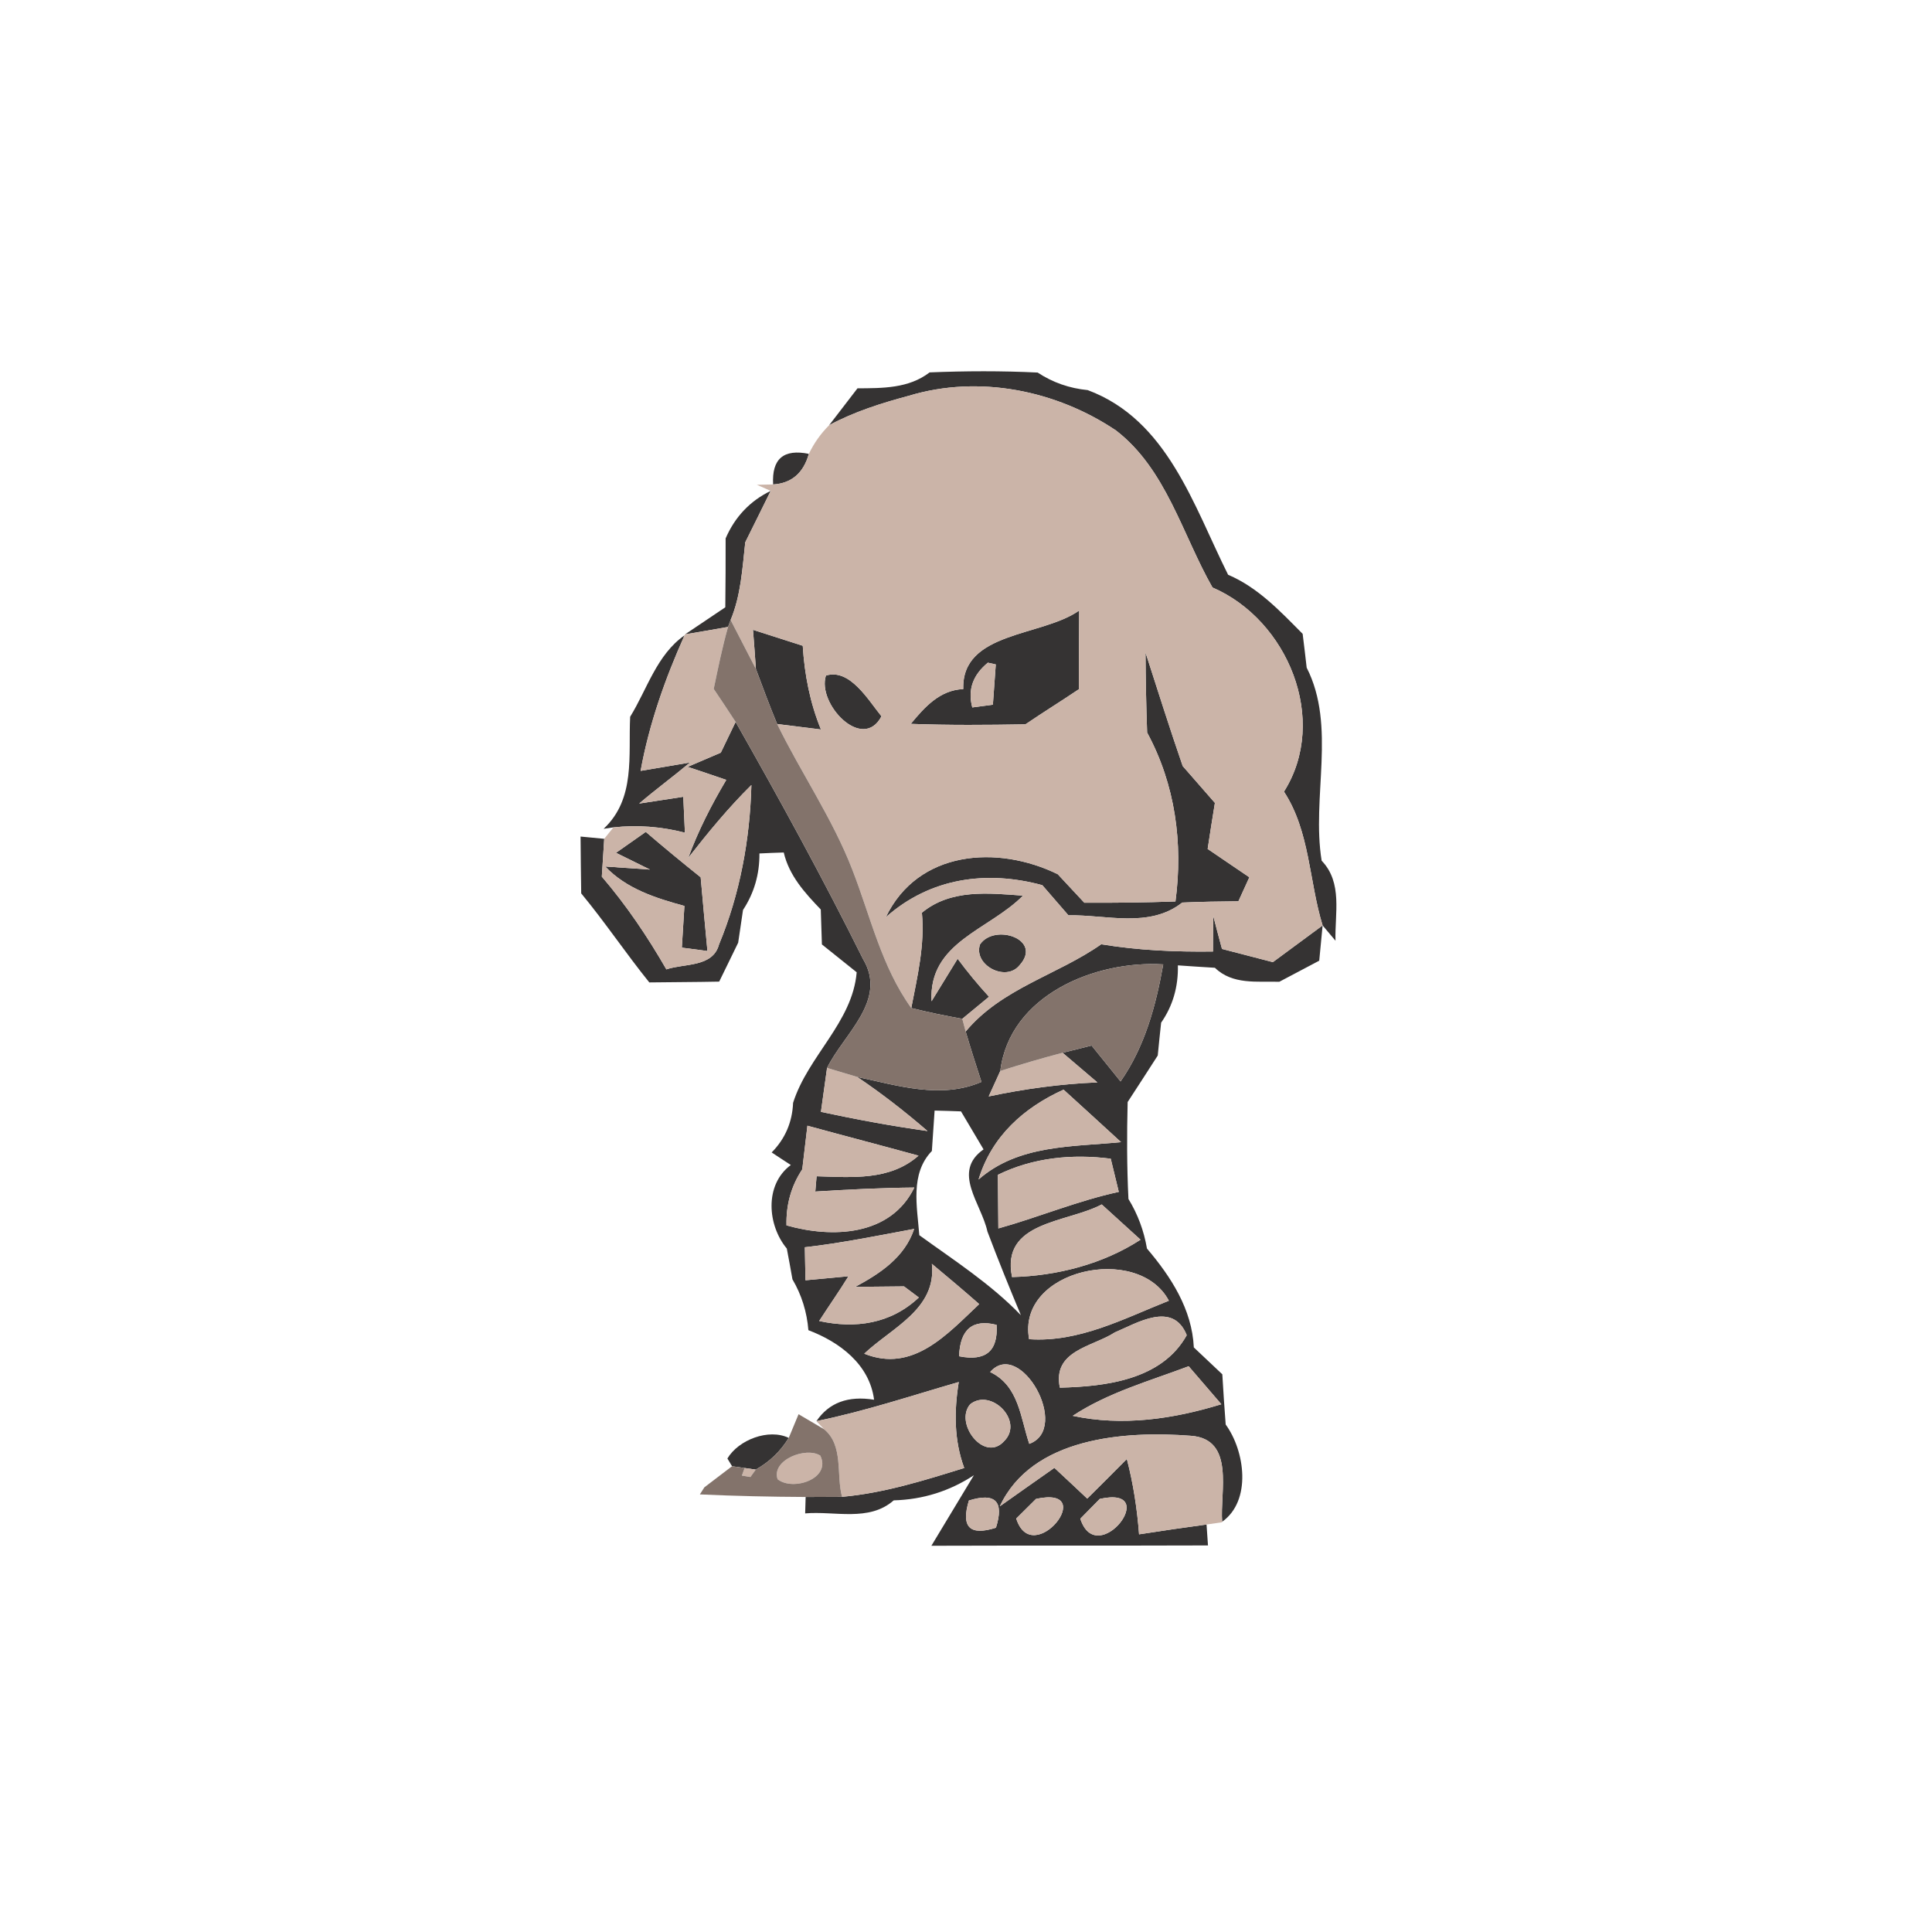 <?xml version="1.0" encoding="UTF-8" ?>
<!DOCTYPE svg PUBLIC "-//W3C//DTD SVG 1.1//EN" "http://www.w3.org/Graphics/SVG/1.1/DTD/svg11.dtd">
<svg width="120pt" height="120pt" viewBox="0 0 120 120" version="1.1" xmlns="http://www.w3.org/2000/svg">
<g id="#353333ff">
<path fill="#353333" opacity="1.00" d=" M 53.26 24.12 C 54.82 24.11 56.44 24.13 57.74 23.13 C 59.98 23.04 62.21 23.03 64.45 23.14 C 65.39 23.76 66.43 24.12 67.56 24.23 C 72.52 26.08 74.13 31.40 76.28 35.70 C 78.14 36.49 79.52 37.97 80.91 39.37 C 80.98 39.90 81.10 40.95 81.16 41.47 C 83.02 45.12 81.45 49.52 82.09 53.46 C 83.41 54.83 82.90 56.75 82.95 58.43 L 82.15 57.48 C 81.30 54.72 81.37 51.65 79.75 49.17 C 82.56 44.72 79.98 38.50 75.31 36.49 C 73.43 33.19 72.44 29.15 69.32 26.74 C 65.60 24.24 60.80 23.27 56.46 24.58 C 54.75 25.04 53.06 25.57 51.50 26.41 C 51.94 25.84 52.82 24.70 53.26 24.12 Z" />
<path fill="#353333" opacity="1.00" d=" M 48.02 30.09 C 47.93 28.50 48.67 27.87 50.24 28.19 C 49.90 29.39 49.16 30.02 48.02 30.09 Z" />
<path fill="#353333" opacity="1.00" d=" M 45.07 33.44 C 45.65 32.10 46.59 31.11 47.87 30.49 C 47.48 31.29 46.68 32.89 46.29 33.68 C 46.11 35.31 46.02 36.98 45.38 38.51 L 45.22 38.94 C 44.55 39.06 43.22 39.29 42.55 39.40 C 43.17 38.98 44.42 38.14 45.05 37.72 C 45.07 36.29 45.07 34.87 45.07 33.44 Z" />
<path fill="#353333" opacity="1.00" d=" M 59.83 42.80 C 59.72 39.21 64.74 39.55 67.03 37.92 C 67.02 39.55 67.01 41.18 67.01 42.81 C 65.91 43.55 64.78 44.25 63.69 44.99 C 61.31 45.03 58.94 45.05 56.57 44.96 C 57.43 43.92 58.37 42.86 59.83 42.80 M 61.36 41.16 C 60.42 41.93 60.10 42.85 60.39 43.94 C 60.71 43.90 61.35 43.81 61.67 43.77 C 61.72 43.15 61.80 41.89 61.85 41.27 L 61.36 41.16 Z" />
<path fill="#353333" opacity="1.00" d=" M 46.77 39.12 C 47.80 39.45 48.83 39.78 49.86 40.11 C 49.97 41.89 50.31 43.65 50.99 45.31 C 50.31 45.22 48.95 45.06 48.27 44.97 C 47.80 43.84 47.38 42.70 46.95 41.55 C 46.91 40.95 46.82 39.73 46.77 39.12 Z" />
<path fill="#353333" opacity="1.00" d=" M 39.14 44.52 C 40.20 42.80 40.79 40.67 42.52 39.46 C 41.31 42.16 40.32 44.96 39.79 47.88 C 40.56 47.75 42.09 47.49 42.86 47.36 C 41.82 48.23 40.73 49.03 39.70 49.91 C 40.39 49.81 41.76 49.59 42.44 49.49 L 42.54 51.72 C 41.07 51.34 39.59 51.23 38.10 51.39 L 37.49 51.48 C 39.49 49.61 39.02 46.92 39.14 44.52 Z" />
<path fill="#353333" opacity="1.00" d=" M 71.15 40.53 C 71.91 42.88 72.65 45.24 73.46 47.58 C 74.12 48.34 74.79 49.10 75.46 49.87 C 75.34 50.58 75.12 52.01 75.01 52.73 C 75.87 53.32 76.73 53.90 77.60 54.49 C 77.43 54.86 77.09 55.61 76.92 55.98 C 75.76 55.99 74.59 56.01 73.43 56.06 C 71.39 57.67 68.72 56.81 66.36 56.85 C 65.95 56.38 65.15 55.45 64.74 54.98 C 61.28 54.04 57.78 54.52 55.02 56.97 C 57.02 52.80 61.97 52.47 65.70 54.30 C 66.11 54.74 66.94 55.63 67.35 56.07 C 69.24 56.08 71.12 56.06 73.01 55.99 C 73.49 52.37 73.00 48.73 71.25 45.50 C 71.19 43.84 71.16 42.19 71.15 40.53 M 74.25 54.23 C 74.84 54.82 74.84 54.82 74.25 54.23 Z" />
<path fill="#353333" opacity="1.00" d=" M 51.30 41.96 C 52.79 41.50 53.93 43.49 54.75 44.49 C 53.58 46.73 50.73 43.71 51.30 41.96 Z" />
<path fill="#353333" opacity="1.00" d=" M 44.77 46.75 C 45.00 46.27 45.46 45.32 45.69 44.84 C 48.44 49.68 51.12 54.57 53.60 59.56 C 55.15 62.13 52.42 64.20 51.37 66.33 C 51.27 67.01 51.09 68.38 50.99 69.06 C 53.18 69.53 55.39 69.94 57.61 70.25 C 56.22 69.05 54.77 67.92 53.24 66.89 C 55.77 67.43 58.45 68.28 60.96 67.20 C 60.62 66.16 60.29 65.12 59.98 64.07 C 62.22 61.38 65.66 60.57 68.40 58.65 C 70.69 59.03 73.01 59.13 75.34 59.10 C 75.34 58.55 75.35 57.45 75.36 56.90 C 75.49 57.41 75.76 58.43 75.90 58.94 C 76.69 59.14 78.27 59.56 79.06 59.76 C 80.09 59.00 81.12 58.24 82.15 57.48 C 82.10 58.03 81.99 59.12 81.94 59.67 C 81.32 60.00 80.08 60.65 79.46 60.98 C 78.09 60.94 76.56 61.18 75.46 60.11 C 74.89 60.08 73.74 60.00 73.16 59.96 C 73.19 61.28 72.85 62.47 72.12 63.52 C 72.06 64.03 71.96 65.05 71.91 65.56 C 71.29 66.52 70.67 67.49 70.04 68.45 C 69.99 70.46 69.99 72.46 70.09 74.47 C 70.67 75.42 71.05 76.44 71.24 77.55 C 72.73 79.30 74.04 81.32 74.15 83.69 C 74.60 84.11 75.48 84.94 75.92 85.36 C 75.98 86.40 76.05 87.44 76.13 88.48 C 77.33 90.13 77.75 93.21 75.91 94.52 C 75.76 92.70 76.74 89.39 73.98 89.18 C 69.83 88.86 64.10 89.28 62.10 93.56 C 62.95 92.96 64.64 91.76 65.49 91.17 C 66.00 91.64 67.02 92.60 67.53 93.08 C 68.15 92.47 69.38 91.24 69.99 90.62 C 70.39 92.15 70.63 93.72 70.75 95.30 C 72.15 95.08 73.54 94.88 74.94 94.69 L 75.03 95.99 C 69.30 96.01 63.57 95.99 57.85 96.01 C 58.51 94.92 59.83 92.73 60.49 91.63 C 58.98 92.62 57.32 93.14 55.51 93.19 C 53.98 94.54 51.84 93.84 50.01 94.00 L 50.04 92.98 C 50.61 92.98 51.74 92.97 52.30 92.97 C 54.90 92.74 57.40 91.95 59.89 91.18 C 59.25 89.45 59.26 87.63 59.55 85.84 C 56.61 86.69 53.71 87.66 50.71 88.27 C 51.49 87.12 52.68 86.68 54.29 86.94 C 54.01 84.74 52.14 83.35 50.21 82.62 C 50.12 81.49 49.79 80.43 49.22 79.46 C 49.14 78.98 48.96 78.03 48.87 77.55 C 47.67 76.11 47.46 73.59 49.12 72.36 C 48.82 72.17 48.22 71.77 47.93 71.58 C 48.76 70.74 49.21 69.71 49.26 68.50 C 50.18 65.59 52.95 63.50 53.21 60.39 C 52.67 59.96 51.59 59.09 51.05 58.66 C 51.03 58.12 51.00 57.03 50.98 56.49 C 49.99 55.46 49.01 54.38 48.68 52.95 C 48.30 52.96 47.55 52.99 47.17 53.01 C 47.18 54.30 46.84 55.47 46.15 56.52 C 46.07 57.03 45.92 58.05 45.85 58.55 C 45.55 59.16 44.97 60.37 44.67 60.97 C 43.22 61.00 41.77 61.00 40.33 61.02 C 38.87 59.21 37.58 57.28 36.10 55.49 C 36.08 54.31 36.07 53.14 36.06 51.96 L 37.53 52.10 C 37.49 52.69 37.42 53.86 37.38 54.45 C 38.91 56.23 40.22 58.18 41.39 60.21 C 42.49 59.83 44.28 60.10 44.66 58.66 C 45.96 55.53 46.58 52.14 46.67 48.76 C 45.25 50.16 43.98 51.71 42.75 53.28 C 43.37 51.59 44.19 49.99 45.11 48.44 C 44.51 48.23 43.31 47.83 42.71 47.63 C 43.22 47.41 44.25 46.97 44.77 46.75 M 62.13 66.52 C 61.95 66.92 61.59 67.71 61.41 68.10 C 63.64 67.63 65.89 67.32 68.16 67.23 C 67.62 66.77 66.54 65.85 66.00 65.39 C 66.45 65.28 67.35 65.06 67.80 64.94 C 68.25 65.50 69.15 66.61 69.60 67.17 C 71.11 65.01 71.80 62.45 72.25 59.90 C 68.02 59.64 62.71 61.81 62.13 66.52 M 61.41 68.10 C 61.27 68.89 61.27 68.89 61.41 68.10 M 60.78 73.26 C 63.26 71.09 66.58 71.24 69.63 70.94 C 68.44 69.85 67.25 68.76 66.06 67.68 C 63.59 68.80 61.60 70.57 60.78 73.26 M 58.05 68.98 C 58.01 69.61 57.92 70.86 57.88 71.49 C 56.51 72.91 56.97 74.97 57.10 76.72 C 59.27 78.29 61.53 79.74 63.41 81.69 C 62.69 79.97 61.99 78.24 61.33 76.49 C 60.95 74.74 59.10 72.79 61.09 71.39 C 60.74 70.80 60.04 69.62 59.69 69.03 C 59.28 69.01 58.46 68.99 58.05 68.98 M 50.15 69.92 C 50.07 70.60 49.91 71.95 49.83 72.63 C 49.14 73.67 48.82 74.83 48.85 76.11 C 51.70 76.92 55.32 76.78 56.79 73.76 C 54.74 73.78 52.69 73.88 50.64 74.01 L 50.72 73.06 C 52.91 73.12 55.27 73.35 57.05 71.78 C 54.76 71.15 52.45 70.55 50.15 69.92 M 61.98 72.97 C 61.99 73.80 62.00 75.47 62.01 76.30 C 64.52 75.60 66.94 74.58 69.49 74.03 C 69.37 73.52 69.12 72.49 68.99 71.97 C 66.60 71.66 64.16 71.90 61.98 72.97 M 62.86 79.32 C 65.64 79.25 68.50 78.52 70.84 77.00 C 70.24 76.45 69.03 75.35 68.43 74.81 C 66.28 75.96 62.15 75.84 62.86 79.32 M 49.99 77.47 L 50.03 79.52 C 50.69 79.46 52.03 79.33 52.70 79.27 C 52.12 80.21 51.48 81.12 50.88 82.05 C 53.13 82.54 55.33 82.23 57.07 80.59 L 56.15 79.90 C 55.39 79.91 53.88 79.92 53.12 79.93 C 54.66 79.10 56.19 78.10 56.78 76.33 C 54.52 76.75 52.27 77.21 49.99 77.47 M 56.15 79.90 C 56.78 79.21 56.78 79.21 56.15 79.90 M 57.88 78.50 C 58.19 81.31 55.38 82.47 53.68 84.08 C 56.71 85.30 58.85 82.85 60.82 81.00 C 59.85 80.15 58.87 79.32 57.88 78.50 M 63.92 83.18 C 67.03 83.39 69.80 81.90 72.60 80.79 C 70.70 77.20 63.13 78.85 63.92 83.18 M 59.57 84.24 C 59.05 84.72 59.05 84.72 59.57 84.24 C 61.22 84.57 62.00 83.92 61.90 82.29 C 60.41 81.91 59.63 82.57 59.57 84.24 M 69.24 82.76 C 67.88 83.65 65.35 83.87 65.83 86.19 C 68.67 86.12 72.17 85.71 73.71 82.93 C 72.85 80.78 70.62 82.18 69.24 82.76 M 61.50 85.22 C 63.29 86.07 63.38 88.06 63.93 89.68 C 66.54 88.73 63.36 83.08 61.50 85.22 M 66.63 87.94 C 69.72 88.60 72.87 88.14 75.86 87.22 C 75.35 86.63 74.34 85.45 73.83 84.86 C 71.39 85.78 68.83 86.49 66.63 87.94 M 60.26 87.22 C 59.25 88.39 61.14 90.88 62.37 89.51 C 63.62 88.27 61.56 86.19 60.26 87.22 M 60.18 93.20 C 59.68 94.85 60.23 95.41 61.86 94.89 C 62.38 93.25 61.82 92.69 60.18 93.20 M 64.35 93.10 C 64.04 93.40 63.43 94.02 63.12 94.32 C 64.13 97.50 68.33 92.23 64.35 93.10 M 68.31 93.10 C 68.01 93.41 67.40 94.03 67.10 94.33 C 68.14 97.54 72.23 92.23 68.31 93.10 Z" />
<path fill="#353333" opacity="1.00" d=" M 38.26 52.97 C 38.88 52.53 39.49 52.10 40.11 51.67 C 41.23 52.63 42.37 53.57 43.52 54.49 C 43.66 56.02 43.79 57.54 43.94 59.07 C 43.54 59.02 42.75 58.91 42.35 58.86 C 42.39 58.21 42.47 56.92 42.51 56.27 C 40.72 55.78 38.91 55.21 37.59 53.82 L 40.37 54.01 L 38.26 52.97 Z" />
<path fill="#353333" opacity="1.00" d=" M 57.26 56.69 C 59.05 55.21 61.39 55.47 63.54 55.63 C 61.42 57.78 57.67 58.51 57.86 62.19 C 58.26 61.53 59.08 60.21 59.48 59.55 C 60.09 60.37 60.74 61.16 61.43 61.91 C 61.01 62.26 60.18 62.94 59.77 63.28 C 58.70 63.09 57.65 62.87 56.60 62.61 C 56.98 60.66 57.45 58.69 57.26 56.69 Z" />
<path fill="#353333" opacity="1.00" d=" M 60.87 58.66 C 61.77 57.33 64.80 58.34 63.32 59.96 C 62.47 61.01 60.44 59.94 60.87 58.66 Z" />
<path fill="#353333" opacity="1.00" d=" M 45.18 90.59 C 45.87 89.43 47.74 88.71 48.99 89.31 C 48.49 90.13 47.81 90.79 46.94 91.28 L 46.25 91.18 L 45.47 91.07 L 45.18 90.59 Z" />
<path fill="#353333" opacity="1.00" d=" M 43.47 92.82 C 43.54 92.71 43.68 92.49 43.75 92.38 L 43.47 92.82 Z" />
</g>
<g id="#cbb4a8ff">
<path fill="#cbb4a8" opacity="1.00" d=" M 56.46 24.58 C 60.80 23.27 65.60 24.24 69.32 26.74 C 72.44 29.15 73.43 33.19 75.31 36.49 C 79.98 38.50 82.56 44.72 79.75 49.17 C 81.37 51.65 81.30 54.72 82.15 57.48 C 81.12 58.24 80.09 59.00 79.06 59.76 C 78.27 59.56 76.69 59.14 75.90 58.94 C 75.76 58.43 75.49 57.41 75.36 56.90 C 75.35 57.45 75.34 58.55 75.34 59.10 C 73.01 59.13 70.69 59.03 68.40 58.65 C 65.66 60.57 62.22 61.38 59.98 64.07 L 59.77 63.28 C 60.18 62.94 61.01 62.26 61.43 61.91 C 60.74 61.16 60.09 60.37 59.48 59.55 C 59.08 60.21 58.26 61.53 57.86 62.19 C 57.67 58.51 61.42 57.78 63.54 55.63 C 61.39 55.47 59.05 55.21 57.26 56.69 C 57.45 58.69 56.98 60.66 56.60 62.61 C 54.75 60.04 54.07 56.92 52.94 54.02 C 51.71 50.84 49.76 48.02 48.27 44.97 C 48.95 45.06 50.31 45.22 50.99 45.31 C 50.31 43.65 49.97 41.89 49.86 40.11 C 48.83 39.78 47.80 39.45 46.77 39.12 C 46.82 39.73 46.91 40.95 46.95 41.55 C 46.56 40.79 45.77 39.27 45.38 38.51 C 46.02 36.98 46.11 35.31 46.29 33.68 C 46.68 32.89 47.48 31.29 47.87 30.49 L 47.01 30.11 L 48.02 30.09 C 49.16 30.02 49.90 29.39 50.24 28.19 C 50.56 27.52 50.98 26.93 51.50 26.41 C 53.06 25.57 54.75 25.04 56.46 24.58 M 59.83 42.80 C 58.37 42.86 57.43 43.92 56.57 44.96 C 58.94 45.05 61.31 45.03 63.69 44.99 C 64.78 44.25 65.91 43.55 67.01 42.81 C 67.01 41.18 67.02 39.55 67.03 37.92 C 64.74 39.55 59.72 39.21 59.83 42.80 M 71.15 40.53 C 71.16 42.19 71.19 43.84 71.25 45.50 C 73.00 48.73 73.49 52.37 73.01 55.99 C 71.12 56.06 69.24 56.08 67.35 56.07 C 66.94 55.63 66.11 54.74 65.70 54.30 C 61.97 52.47 57.02 52.80 55.02 56.97 C 57.78 54.52 61.28 54.04 64.74 54.98 C 65.15 55.45 65.95 56.38 66.36 56.85 C 68.72 56.81 71.39 57.67 73.43 56.06 C 74.59 56.01 75.76 55.99 76.92 55.98 C 77.09 55.61 77.43 54.86 77.60 54.49 C 76.73 53.90 75.87 53.32 75.01 52.73 C 75.12 52.01 75.34 50.58 75.46 49.87 C 74.79 49.10 74.12 48.34 73.46 47.58 C 72.65 45.24 71.91 42.88 71.15 40.53 M 51.30 41.96 C 50.73 43.71 53.58 46.73 54.75 44.49 C 53.93 43.49 52.79 41.50 51.30 41.96 M 60.87 58.66 C 60.44 59.94 62.47 61.01 63.32 59.96 C 64.80 58.34 61.77 57.33 60.87 58.66 Z" />
<path fill="#cbb4a8" opacity="1.00" d=" M 42.55 39.40 C 43.22 39.29 44.55 39.06 45.22 38.94 C 44.86 40.21 44.60 41.50 44.33 42.79 C 44.79 43.47 45.24 44.15 45.69 44.84 C 45.46 45.32 45.00 46.27 44.77 46.75 C 44.25 46.97 43.22 47.41 42.71 47.63 C 43.31 47.83 44.51 48.23 45.11 48.44 C 44.19 49.99 43.37 51.59 42.75 53.28 C 43.98 51.71 45.25 50.16 46.67 48.76 C 46.58 52.14 45.96 55.53 44.66 58.66 C 44.28 60.10 42.49 59.83 41.39 60.21 C 40.22 58.18 38.91 56.23 37.38 54.45 C 37.42 53.86 37.49 52.69 37.53 52.10 C 37.67 51.92 37.95 51.57 38.10 51.39 C 39.59 51.23 41.07 51.34 42.54 51.72 L 42.44 49.49 C 41.76 49.59 40.39 49.81 39.70 49.91 C 40.73 49.03 41.82 48.23 42.86 47.36 C 42.09 47.49 40.56 47.75 39.79 47.88 C 40.32 44.96 41.31 42.16 42.52 39.46 C 42.53 39.45 42.54 39.42 42.55 39.40 M 38.26 52.97 L 40.37 54.01 L 37.59 53.82 C 38.91 55.21 40.72 55.78 42.51 56.27 C 42.47 56.92 42.39 58.21 42.35 58.86 C 42.75 58.91 43.54 59.02 43.94 59.07 C 43.79 57.54 43.66 56.02 43.52 54.49 C 42.37 53.57 41.23 52.63 40.11 51.67 C 39.49 52.10 38.88 52.53 38.26 52.97 Z" />
<path fill="#cbb4a8" opacity="1.00" d=" M 61.36 41.16 L 61.85 41.27 C 61.80 41.89 61.72 43.15 61.67 43.77 C 61.35 43.81 60.71 43.90 60.39 43.94 C 60.10 42.85 60.42 41.93 61.36 41.16 Z" />
<path fill="#cbb4a8" opacity="1.00" d=" M 62.13 66.52 C 63.41 66.11 64.70 65.73 66.00 65.39 C 66.54 65.85 67.62 66.77 68.16 67.23 C 65.89 67.32 63.64 67.63 61.41 68.10 C 61.59 67.71 61.95 66.92 62.13 66.52 Z" />
<path fill="#cbb4a8" opacity="1.00" d=" M 50.99 69.06 C 51.09 68.38 51.27 67.01 51.37 66.33 C 51.84 66.47 52.77 66.75 53.24 66.89 C 54.77 67.92 56.22 69.05 57.61 70.25 C 55.39 69.94 53.18 69.53 50.99 69.06 Z" />
<path fill="#cbb4a8" opacity="1.00" d=" M 61.41 68.10 C 61.27 68.89 61.27 68.89 61.41 68.10 Z" />
<path fill="#cbb4a8" opacity="1.00" d=" M 60.78 73.26 C 61.60 70.57 63.59 68.80 66.06 67.68 C 67.25 68.76 68.44 69.85 69.63 70.94 C 66.58 71.24 63.26 71.09 60.78 73.26 Z" />
<path fill="#cbb4a8" opacity="1.00" d=" M 50.15 69.92 C 52.45 70.55 54.76 71.15 57.05 71.78 C 55.27 73.35 52.91 73.12 50.72 73.06 L 50.64 74.01 C 52.69 73.88 54.74 73.78 56.79 73.76 C 55.32 76.78 51.70 76.92 48.85 76.11 C 48.82 74.83 49.14 73.67 49.83 72.63 C 49.91 71.95 50.07 70.60 50.15 69.92 Z" />
<path fill="#cbb4a8" opacity="1.00" d=" M 61.98 72.97 C 64.16 71.90 66.60 71.66 68.99 71.97 C 69.12 72.49 69.37 73.52 69.49 74.03 C 66.94 74.58 64.52 75.60 62.01 76.30 C 62.00 75.47 61.99 73.80 61.98 72.97 Z" />
<path fill="#cbb4a8" opacity="1.00" d=" M 62.86 79.32 C 62.15 75.84 66.28 75.96 68.43 74.81 C 69.03 75.35 70.24 76.45 70.84 77.00 C 68.50 78.52 65.64 79.25 62.86 79.32 Z" />
<path fill="#cbb4a8" opacity="1.00" d=" M 49.99 77.47 C 52.27 77.21 54.52 76.75 56.78 76.33 C 56.19 78.10 54.66 79.10 53.12 79.93 C 53.88 79.92 55.39 79.91 56.15 79.90 L 57.07 80.59 C 55.33 82.23 53.13 82.54 50.88 82.05 C 51.48 81.12 52.12 80.21 52.70 79.27 C 52.03 79.33 50.69 79.46 50.03 79.52 L 49.99 77.47 Z" />
<path fill="#cbb4a8" opacity="1.00" d=" M 56.15 79.90 C 56.78 79.21 56.78 79.21 56.15 79.90 Z" />
<path fill="#cbb4a8" opacity="1.00" d=" M 57.88 78.50 C 58.87 79.32 59.85 80.15 60.82 81.00 C 58.85 82.85 56.71 85.30 53.68 84.08 C 55.38 82.47 58.19 81.31 57.88 78.50 Z" />
<path fill="#cbb4a8" opacity="1.00" d=" M 63.92 83.18 C 63.13 78.85 70.70 77.20 72.60 80.79 C 69.80 81.90 67.03 83.39 63.92 83.18 Z" />
<path fill="#cbb4a8" opacity="1.00" d=" M 59.57 84.24 C 59.63 82.57 60.41 81.91 61.90 82.29 C 62.00 83.92 61.22 84.57 59.57 84.24 Z" />
<path fill="#cbb4a8" opacity="1.00" d=" M 69.24 82.76 C 70.62 82.18 72.85 80.78 73.71 82.93 C 72.17 85.71 68.67 86.12 65.83 86.19 C 65.35 83.87 67.88 83.65 69.24 82.76 Z" />
<path fill="#cbb4a8" opacity="1.00" d=" M 59.57 84.24 C 59.05 84.72 59.05 84.72 59.57 84.24 Z" />
<path fill="#cbb4a8" opacity="1.00" d=" M 61.50 85.22 C 63.36 83.08 66.54 88.73 63.93 89.68 C 63.38 88.06 63.29 86.07 61.50 85.22 Z" />
<path fill="#cbb4a8" opacity="1.00" d=" M 66.63 87.94 C 68.83 86.49 71.39 85.78 73.83 84.86 C 74.34 85.45 75.35 86.63 75.86 87.22 C 72.87 88.14 69.72 88.60 66.63 87.94 Z" />
<path fill="#cbb4a8" opacity="1.00" d=" M 50.71 88.27 C 53.71 87.66 56.61 86.69 59.55 85.84 C 59.26 87.63 59.25 89.45 59.89 91.18 C 57.40 91.95 54.90 92.74 52.30 92.97 C 51.93 91.60 52.41 89.77 51.18 88.77 L 50.71 88.27 Z" />
<path fill="#cbb4a8" opacity="1.00" d=" M 60.26 87.22 C 61.56 86.19 63.62 88.27 62.37 89.51 C 61.14 90.88 59.25 88.39 60.26 87.22 Z" />
<path fill="#cbb4a8" opacity="1.00" d=" M 62.10 93.56 C 64.10 89.28 69.83 88.86 73.98 89.18 C 76.74 89.39 75.76 92.70 75.91 94.52 L 75.91 94.55 L 74.94 94.69 C 73.54 94.88 72.15 95.08 70.75 95.30 C 70.63 93.72 70.39 92.15 69.99 90.62 C 69.38 91.24 68.15 92.47 67.53 93.08 C 67.02 92.60 66.00 91.64 65.49 91.17 C 64.64 91.76 62.95 92.96 62.10 93.56 Z" />
<path fill="#cbb4a8" opacity="1.00" d=" M 48.30 91.88 C 47.89 90.69 50.05 89.84 50.95 90.41 C 51.65 91.84 49.26 92.64 48.30 91.88 Z" />
<path fill="#cbb4a8" opacity="1.00" d=" M 46.25 91.18 L 46.94 91.28 L 46.61 91.74 L 46.08 91.65 L 46.25 91.18 Z" />
<path fill="#cbb4a8" opacity="1.00" d=" M 60.18 93.20 C 61.82 92.69 62.38 93.25 61.86 94.89 C 60.23 95.41 59.68 94.85 60.18 93.20 Z" />
<path fill="#cbb4a8" opacity="1.00" d=" M 64.35 93.10 C 68.33 92.23 64.13 97.50 63.12 94.32 C 63.43 94.02 64.04 93.40 64.35 93.10 Z" />
<path fill="#cbb4a8" opacity="1.00" d=" M 68.31 93.10 C 72.23 92.23 68.14 97.54 67.10 94.33 C 67.40 94.03 68.01 93.41 68.31 93.10 Z" />
</g>
<g id="#83736bff">
<path fill="#83736b" opacity="1.00" d=" M 45.22 38.94 L 45.38 38.51 C 45.77 39.27 46.56 40.79 46.95 41.55 C 47.38 42.70 47.80 43.84 48.27 44.97 C 49.76 48.02 51.71 50.84 52.94 54.02 C 54.07 56.92 54.75 60.04 56.60 62.61 C 57.65 62.87 58.70 63.09 59.77 63.28 L 59.98 64.07 C 60.29 65.12 60.62 66.16 60.96 67.20 C 58.45 68.28 55.77 67.43 53.24 66.89 C 52.77 66.75 51.84 66.47 51.37 66.33 C 52.42 64.20 55.15 62.13 53.60 59.56 C 51.12 54.57 48.44 49.68 45.69 44.84 C 45.24 44.15 44.79 43.47 44.33 42.79 C 44.60 41.50 44.86 40.21 45.22 38.94 Z" />
<path fill="#83736b" opacity="1.00" d=" M 62.13 66.52 C 62.71 61.81 68.02 59.64 72.25 59.90 C 71.80 62.45 71.11 65.01 69.60 67.17 C 69.15 66.61 68.25 65.50 67.80 64.94 C 67.35 65.06 66.45 65.28 66.00 65.39 C 64.70 65.73 63.41 66.11 62.13 66.52 Z" />
<path fill="#83736b" opacity="1.00" d=" M 48.99 89.31 L 49.60 87.84 L 51.18 88.77 C 52.41 89.77 51.93 91.60 52.30 92.97 C 51.74 92.97 50.61 92.98 50.04 92.98 C 47.85 92.97 45.66 92.92 43.47 92.82 L 43.75 92.38 C 44.18 92.05 45.04 91.40 45.47 91.07 L 46.25 91.18 L 46.08 91.65 L 46.61 91.74 L 46.94 91.28 C 47.81 90.79 48.49 90.13 48.99 89.31 M 48.30 91.88 C 49.26 92.64 51.65 91.84 50.95 90.41 C 50.05 89.84 47.89 90.69 48.30 91.88 Z" />
</g>
</svg>
